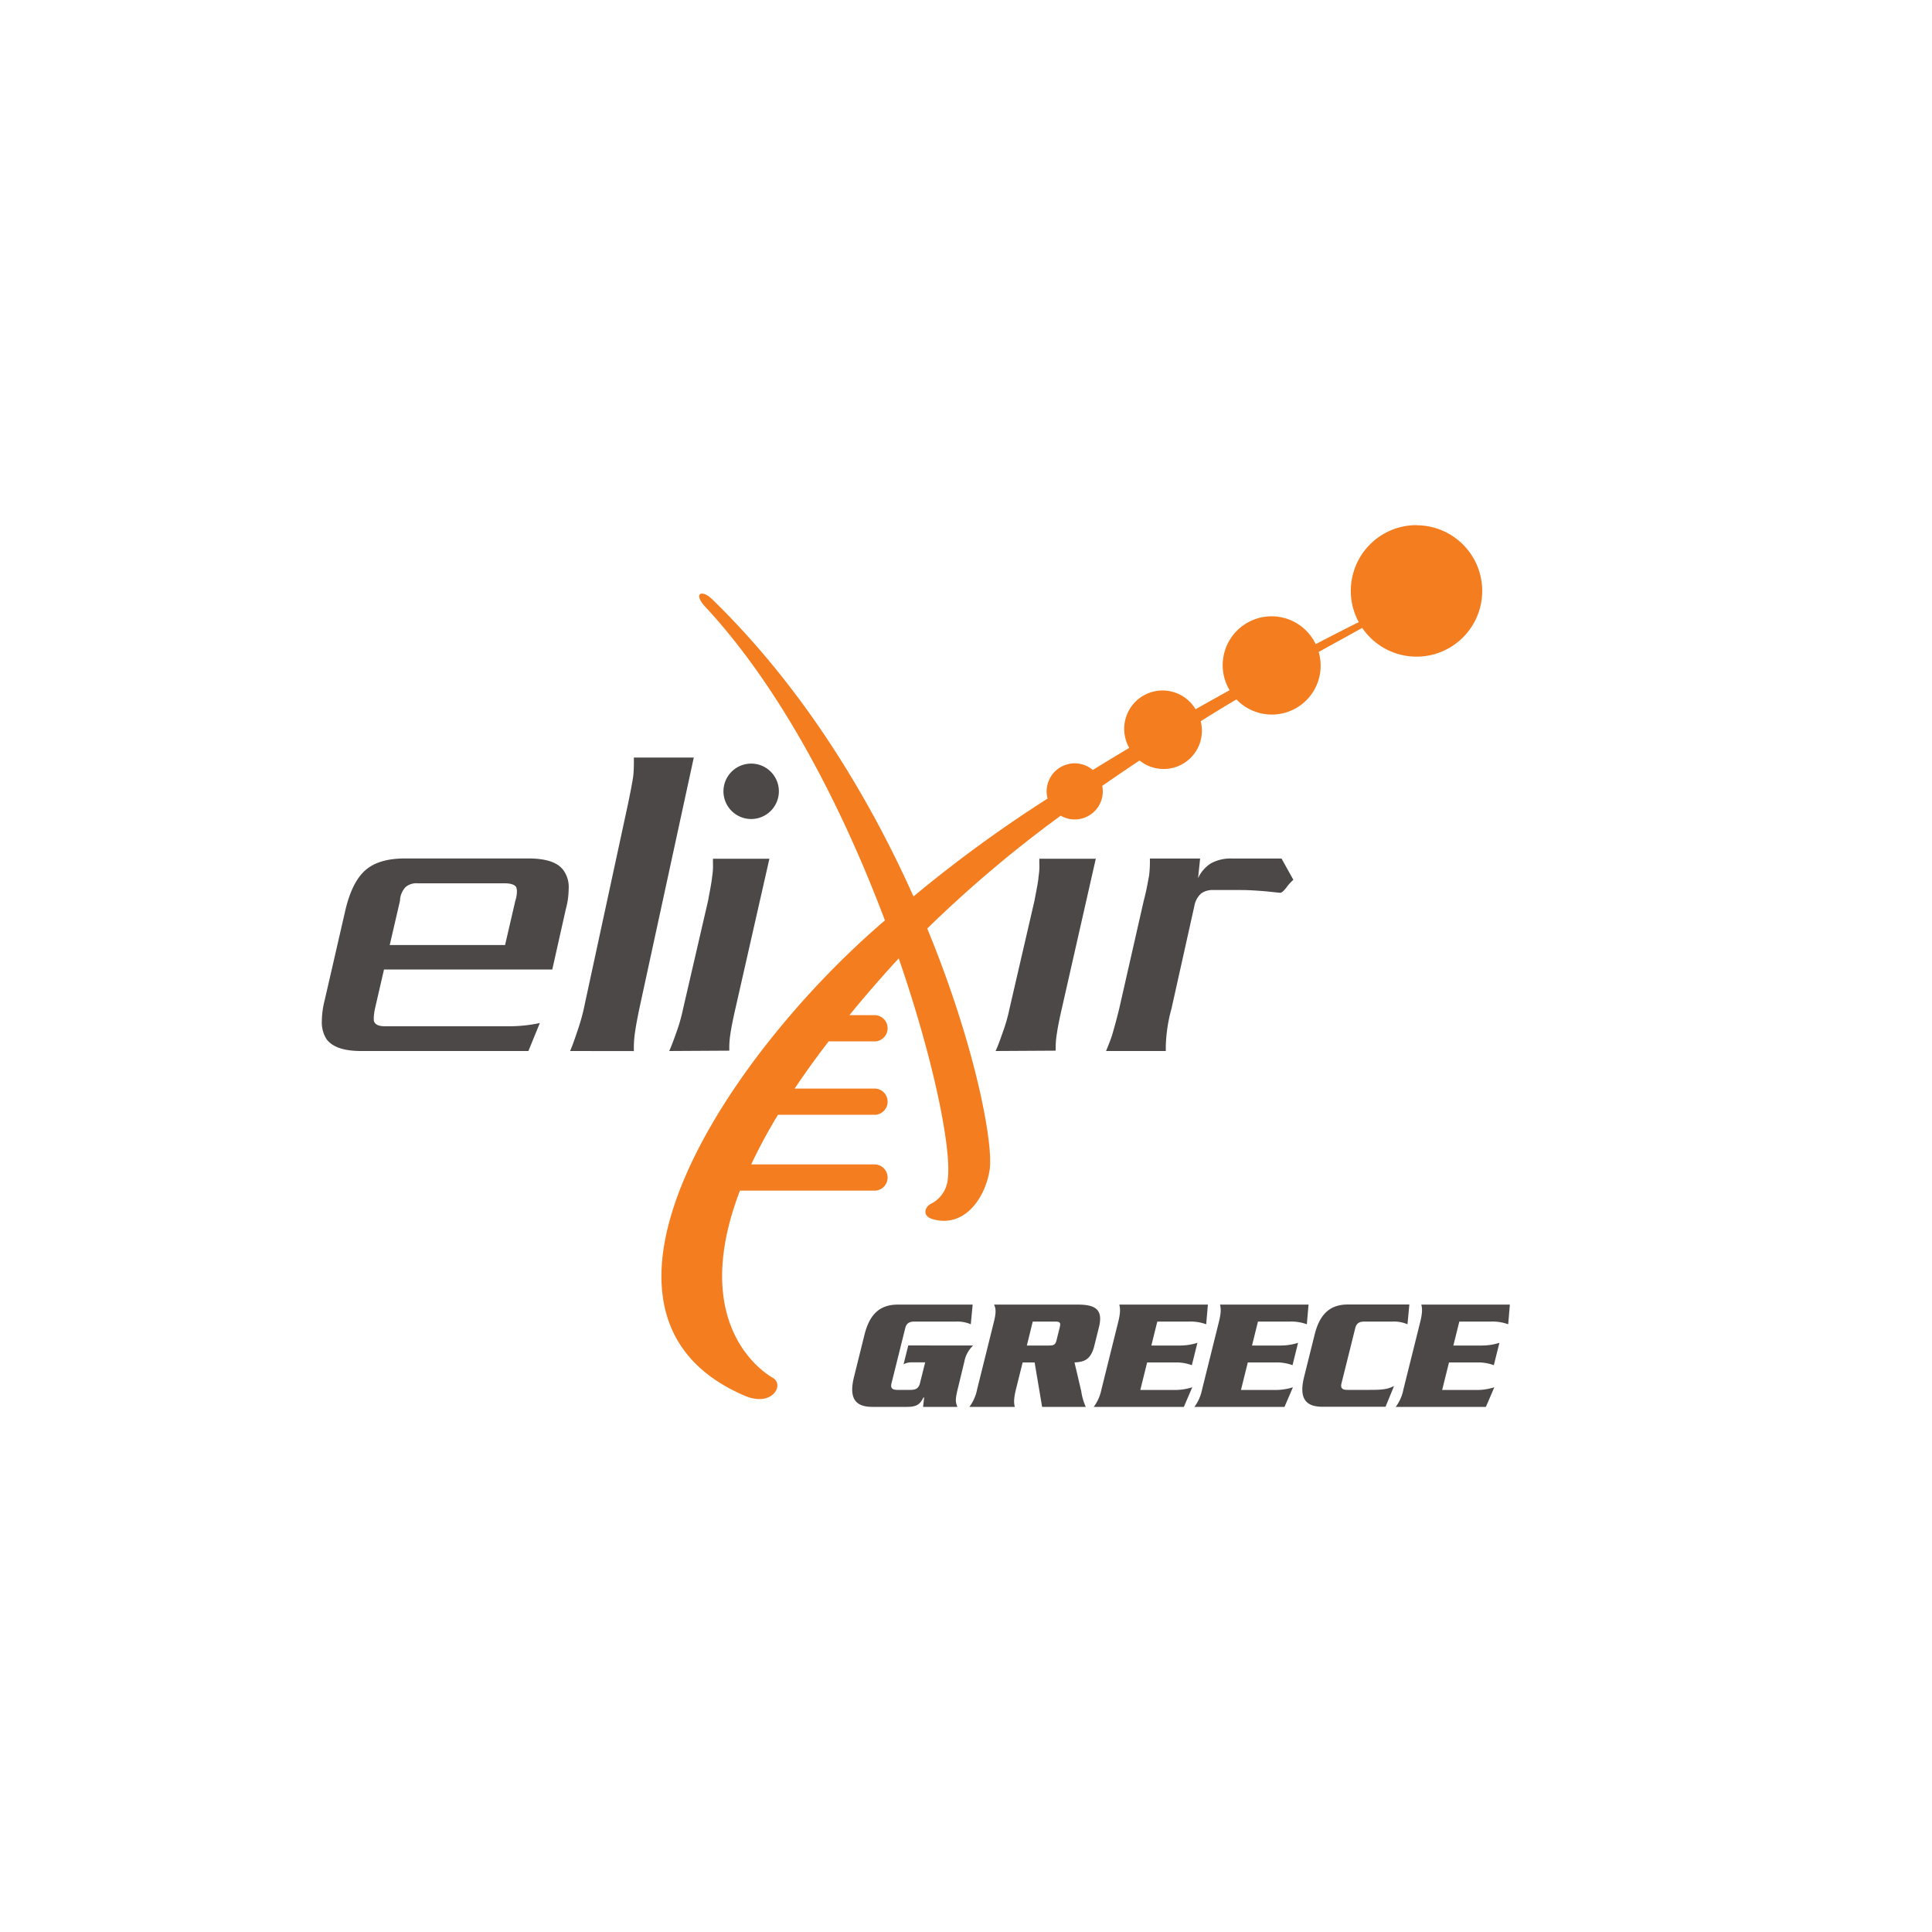 <?xml version="1.0" encoding="UTF-8" standalone="no"?>
<svg
   xmlns:dc="http://purl.org/dc/elements/1.1/"
   xmlns:cc="http://creativecommons.org/ns#"
   xmlns:rdf="http://www.w3.org/1999/02/22-rdf-syntax-ns#"
   xmlns:svg="http://www.w3.org/2000/svg"
   xmlns="http://www.w3.org/2000/svg"
   xmlns:sodipodi="http://sodipodi.sourceforge.net/DTD/sodipodi-0.dtd"
   xmlns:inkscape="http://www.inkscape.org/namespaces/inkscape"
   width="500"
   height="500"
   viewBox="0 0 500 500"
   version="1.1"
   id="svg35"
   sodipodi:docname="ELIXIR-GR.svg"
   inkscape:version="0.92.3 (2405546, 2018-03-11)">
  <sodipodi:namedview
     pagecolor="#ffffff"
     bordercolor="#666666"
     borderopacity="1"
     objecttolerance="10"
     gridtolerance="10"
     guidetolerance="10"
     inkscape:pageopacity="0"
     inkscape:pageshadow="2"
     inkscape:window-width="2560"
     inkscape:window-height="1247"
     id="namedview37"
     showgrid="false"
     inkscape:zoom="1.3350176"
     inkscape:cx="329.00971"
     inkscape:cy="269.89868"
     inkscape:window-x="0"
     inkscape:window-y="0"
     inkscape:window-maximized="1"
     inkscape:current-layer="svg35" />
  <defs
     id="defs4">
    <style
       id="style2">.cls-1{fill:#4d4848;}.cls-2{fill:#f47d20;}</style>
  </defs>
  <g
     id="Nodes">
    <path
       class="cls-1"
       d="m 173.19,272 c 0.63,-1.38 1.16,-2.86 1.8,-4.66 a 44.89,44.89 0 0 0 1.79,-6.25 l 6.46,-27.94 c 0.53,-2.86 0.95,-5 1.06,-6.25 a 16.19,16.19 0 0 0 0.21,-3.39 v -1.27 h 14.61 L 190.33,261 c -0.63,2.76 -1.05,4.87 -1.27,6.36 a 22.92,22.92 0 0 0 -0.31,4.55 z"
       id="path6"
       inkscape:connector-curvature="0"
       style="fill:#4d4848" />
    <path
       class="cls-2"
       d="m 366.59,135.9 a 17,17 0 0 0 -17,17 16.81,16.81 0 0 0 2.06,8.11 c -1.7,0.84 -5.64,2.82 -11.15,5.69 a 12.65,12.65 0 1 0 -22.28,11.93 c -2.84,1.56 -5.78,3.21 -8.81,4.92 a 9.931,9.931 0 0 0 -17.16,10 c -3.12,1.86 -6.28,3.77 -9.43,5.72 a 7.26,7.26 0 0 0 -11.95,5.54 7.52,7.52 0 0 0 0.25,1.86 340.8,340.8 0 0 0 -34.71,25.33 c -11.49,-25.68 -28.42,-53.87 -52,-76.82 l -0.07,-0.06 c -2.76,-2.72 -5,-1.52 -1.87,1.86 l 0.12,0.13 c 20,21.53 35.72,52.68 46.43,81.09 -40.63,34.69 -85.42,101.91 -36.33,123 7.15,3.08 10.41,-2.8 7.33,-4.61 -0.55,-0.33 -22.41,-12.15 -8.52,-48.45 h 35 a 3.4,3.4 0 0 0 0,-6.79 h -32.09 a 136.82,136.82 0 0 1 6.93,-12.84 h 25.16 a 3.4,3.4 0 0 0 0,-6.79 h -20.84 c 2.6,-3.89 5.51,-7.95 8.79,-12.21 h 12.05 a 3.4,3.4 0 0 0 0,-6.79 h -6.67 q 5.7,-7 12.64,-14.57 l 0.12,-0.13 c 9.22,26.72 13.68,49.5 12.7,57.09 a 7.93,7.93 0 0 1 -4.27,6.38 c -1.72,0.81 -2.43,3.18 0.27,4 8.59,2.53 13.88,-6 14.84,-12.85 0.96,-6.85 -3.74,-32.19 -16.16,-62.34 a 317.16,317.16 0 0 1 34.54,-29.2 7.26,7.26 0 0 0 10.89,-6.29 6.64,6.64 0 0 0 -0.15,-1.42 q 4.88,-3.39 9.67,-6.58 a 9.9,9.9 0 0 0 15.82,-10.16 q 4.78,-3 9.25,-5.64 a 12.64,12.64 0 0 0 21.28,-12.28 c 5.4,-3 9.34,-5.13 11.27,-6.23 a 17,17 0 1 0 14,-26.56 z"
       id="path8"
       inkscape:connector-curvature="0"
       style="fill:#f47d20" />
    <path
       class="cls-1"
       d="m 136.75,272 h -43.3 c -4.34,0 -7.3,-0.95 -8.9,-3 a 8,8 0 0 1 -1.26,-4.76 22.47,22.47 0 0 1 0.74,-5.4 l 5.4,-23.5 c 1.16,-4.76 2.85,-8.15 5.18,-10.17 2.33,-2.02 5.72,-3 10.17,-3 h 32 c 4.55,0 7.51,1 9,3 a 7.41,7.41 0 0 1 1.39,4.88 20.42,20.42 0 0 1 -0.75,5.29 l -3.49,15.57 H 99.38 L 97.05,261 a 14.11,14.11 0 0 0 -0.32,2.44 c 0,0.53 0,0.95 0.22,1.16 0.31,0.64 1.26,1 2.75,1 h 31.75 a 38.76,38.76 0 0 0 8.26,-0.84 z m -3.39,-38.85 a 8.38,8.38 0 0 0 0.42,-2.54 3.07,3.07 0 0 0 -0.21,-1.06 c -0.43,-0.64 -1.48,-0.95 -3,-0.95 h -22.41 a 4.36,4.36 0 0 0 -3.17,0.95 5.45,5.45 0 0 0 -1.48,3.6 l -2.65,11.43 h 29.85 z"
       id="path10"
       inkscape:connector-curvature="0"
       style="fill:#4d4848" />
    <path
       class="cls-1"
       d="m 147.54,272 c 0.67,-1.54 1.23,-3.2 1.91,-5.22 a 52.42,52.42 0 0 0 1.91,-7 l 11.12,-51.5 c 0.67,-3.21 1.12,-5.58 1.34,-7 0.22,-1.42 0.23,-3.08 0.23,-5.22 h 15.5 l -13.82,63.73 q -1,4.63 -1.35,7.13 a 27.12,27.12 0 0 0 -0.33,5.1 z"
       id="path12"
       inkscape:connector-curvature="0"
       style="fill:#4d4848" />
    <path
       class="cls-1"
       d="m 326.16,230.56 c -1.59,-0.11 -3.18,-0.22 -5,-0.22 h -7.09 a 5.15,5.15 0 0 0 -3.17,0.85 5.67,5.67 0 0 0 -1.8,3.28 L 303.19,261 a 40.17,40.17 0 0 0 -1.48,9.74 V 272 h -15.46 c 0.63,-1.59 1.27,-3.08 1.69,-4.55 0.42,-1.47 1,-3.5 1.7,-6.36 L 296,233.1 c 0.74,-2.76 1.06,-4.87 1.38,-6.46 a 31.58,31.58 0 0 0 0.21,-4.45 h 13 l -0.53,5.08 a 9,9 0 0 1 3.28,-3.81 10.57,10.57 0 0 1 5.61,-1.27 h 12.71 l 3.06,5.5 a 12.26,12.26 0 0 0 -1.8,2 c -0.74,0.95 -1.26,1.37 -1.58,1.37 -1.9,-0.18 -3.6,-0.4 -5.18,-0.5 z"
       id="path14"
       inkscape:connector-curvature="0"
       style="fill:#4d4848" />
    <path
       class="cls-1"
       d="m 257.66,272 c 0.63,-1.38 1.16,-2.86 1.79,-4.66 a 43.46,43.46 0 0 0 1.8,-6.25 l 6.46,-27.94 c 0.53,-2.86 1,-5 1.06,-6.25 a 16.19,16.19 0 0 0 0.21,-3.39 v -1.27 h 14.61 L 274.8,261 c -0.63,2.76 -1.06,4.87 -1.26,6.36 a 22.21,22.21 0 0 0 -0.32,4.55 z"
       id="path16"
       inkscape:connector-curvature="0"
       style="fill:#4d4848" />
    <path
       class="cls-1"
       d="m 201.57,204.79 a 7.17,7.17 0 1 1 -7.16,-7.17 7.16,7.16 0 0 1 7.16,7.17 z"
       id="path18"
       inkscape:connector-curvature="0"
       style="fill:#4d4848" />
    <path
       class="cls-1"
       d="m 251.85,348.22 a 7.63,7.63 0 0 0 -2.27,4.14 l -1.58,6.53 c -0.81,3.27 -0.78,3.81 -0.22,5.21 h -8.89 l 0.28,-2.44 H 239 c -0.83,1.53 -1.43,2.44 -4.29,2.44 h -8.93 c -4.3,0 -6.18,-2.07 -4.76,-7.77 l 2.71,-10.92 c 1.42,-5.71 4.34,-7.78 8.64,-7.78 h 19.35 l -0.48,5.09 a 8.94,8.94 0 0 0 -3.87,-0.7 h -10.69 c -1.32,0 -2.08,0.41 -2.4,1.69 L 230.72,358 c -0.32,1.28 0.24,1.7 1.56,1.7 h 3.39 c 1.32,0 2.09,-0.42 2.41,-1.7 l 1.35,-5.42 h -3.77 a 4.16,4.16 0 0 0 -1.82,0.5 l 1.22,-4.88 z"
       id="path20"
       inkscape:connector-curvature="0"
       style="fill:#4d4848" />
    <path
       class="cls-1"
       d="m 264.66,352.6 -1.73,6.95 c -0.62,2.53 -0.54,3.52 -0.3,4.55 h -11.75 a 11.16,11.16 0 0 0 2,-4.55 l 4.32,-17.37 c 0.63,-2.52 0.55,-3.51 0.06,-4.55 H 279 c 4.63,0 6.51,1.41 5.41,5.83 l -1.21,4.88 c -1,3.89 -2.93,4.1 -5.12,4.26 l 1.75,7.45 a 14.48,14.48 0 0 0 1.17,4.05 h -11.3 l -1.94,-11.5 z m 1.09,-4.38 h 5.71 c 1.28,0 1.71,-0.21 2,-1.49 l 0.8,-3.22 c 0.32,-1.29 0,-1.49 -1.29,-1.49 h -5.7 z"
       id="path24"
       inkscape:connector-curvature="0"
       style="fill:#4d4848" />
    <path
       class="cls-1"
       d="m 303.83,359.72 a 14.59,14.59 0 0 0 4.73,-0.7 l -2.18,5.08 h -23.32 a 11.3,11.3 0 0 0 2,-4.55 l 4.32,-17.37 c 0.63,-2.52 0.54,-3.51 0.3,-4.55 h 22.92 l -0.44,5.09 a 11.92,11.92 0 0 0 -4.42,-0.7 h -8.23 l -1.54,6.2 h 7.19 a 15,15 0 0 0 4.73,-0.7 l -1.44,5.79 a 11.79,11.79 0 0 0 -4.38,-0.71 h -7.19 l -1.77,7.12 z"
       id="path26"
       inkscape:connector-curvature="0"
       style="fill:#4d4848" />
    <path
       class="cls-1"
       d="m 329.89,359.72 a 14.57,14.57 0 0 0 4.72,-0.7 l -2.18,5.08 h -23.32 a 11.3,11.3 0 0 0 2,-4.55 l 4.32,-17.37 c 0.63,-2.52 0.55,-3.51 0.31,-4.55 h 22.91 l -0.44,5.09 a 11.88,11.88 0 0 0 -4.42,-0.7 h -8.23 l -1.54,6.2 h 7.2 a 15,15 0 0 0 4.72,-0.7 l -1.44,5.79 a 11.74,11.74 0 0 0 -4.38,-0.71 h -7.19 l -1.77,7.12 z"
       id="path28"
       inkscape:connector-curvature="0"
       style="fill:#4d4848" />
    <path
       class="cls-1"
       d="m 364.26,342.72 a 8.94,8.94 0 0 0 -3.87,-0.7 h -7.24 c -1.33,0 -2.09,0.41 -2.41,1.69 L 347.18,358 c -0.32,1.28 0.24,1.7 1.56,1.7 h 5.71 c 4.05,0 4.79,-0.29 6.33,-1 l -2.21,5.37 h -16.3 c -4.3,0 -6.18,-2.07 -4.76,-7.77 l 2.72,-10.92 c 1.42,-5.71 4.33,-7.78 8.63,-7.78 h 15.88 z"
       id="path30"
       inkscape:connector-curvature="0"
       style="fill:#4d4848" />
    <path
       class="cls-1"
       d="m 382,359.72 a 14.59,14.59 0 0 0 4.73,-0.7 l -2.18,5.08 h -23.34 a 11,11 0 0 0 2,-4.55 l 4.33,-17.37 c 0.62,-2.52 0.54,-3.51 0.3,-4.55 h 22.91 l -0.43,5.09 a 11.92,11.92 0 0 0 -4.42,-0.7 h -8.23 l -1.54,6.2 h 7.19 a 15,15 0 0 0 4.73,-0.7 l -1.45,5.79 a 11.68,11.68 0 0 0 -4.37,-0.71 H 375 l -1.77,7.12 z"
       id="path32"
       inkscape:connector-curvature="0"
       style="fill:#4d4848" />
  </g>
</svg>
